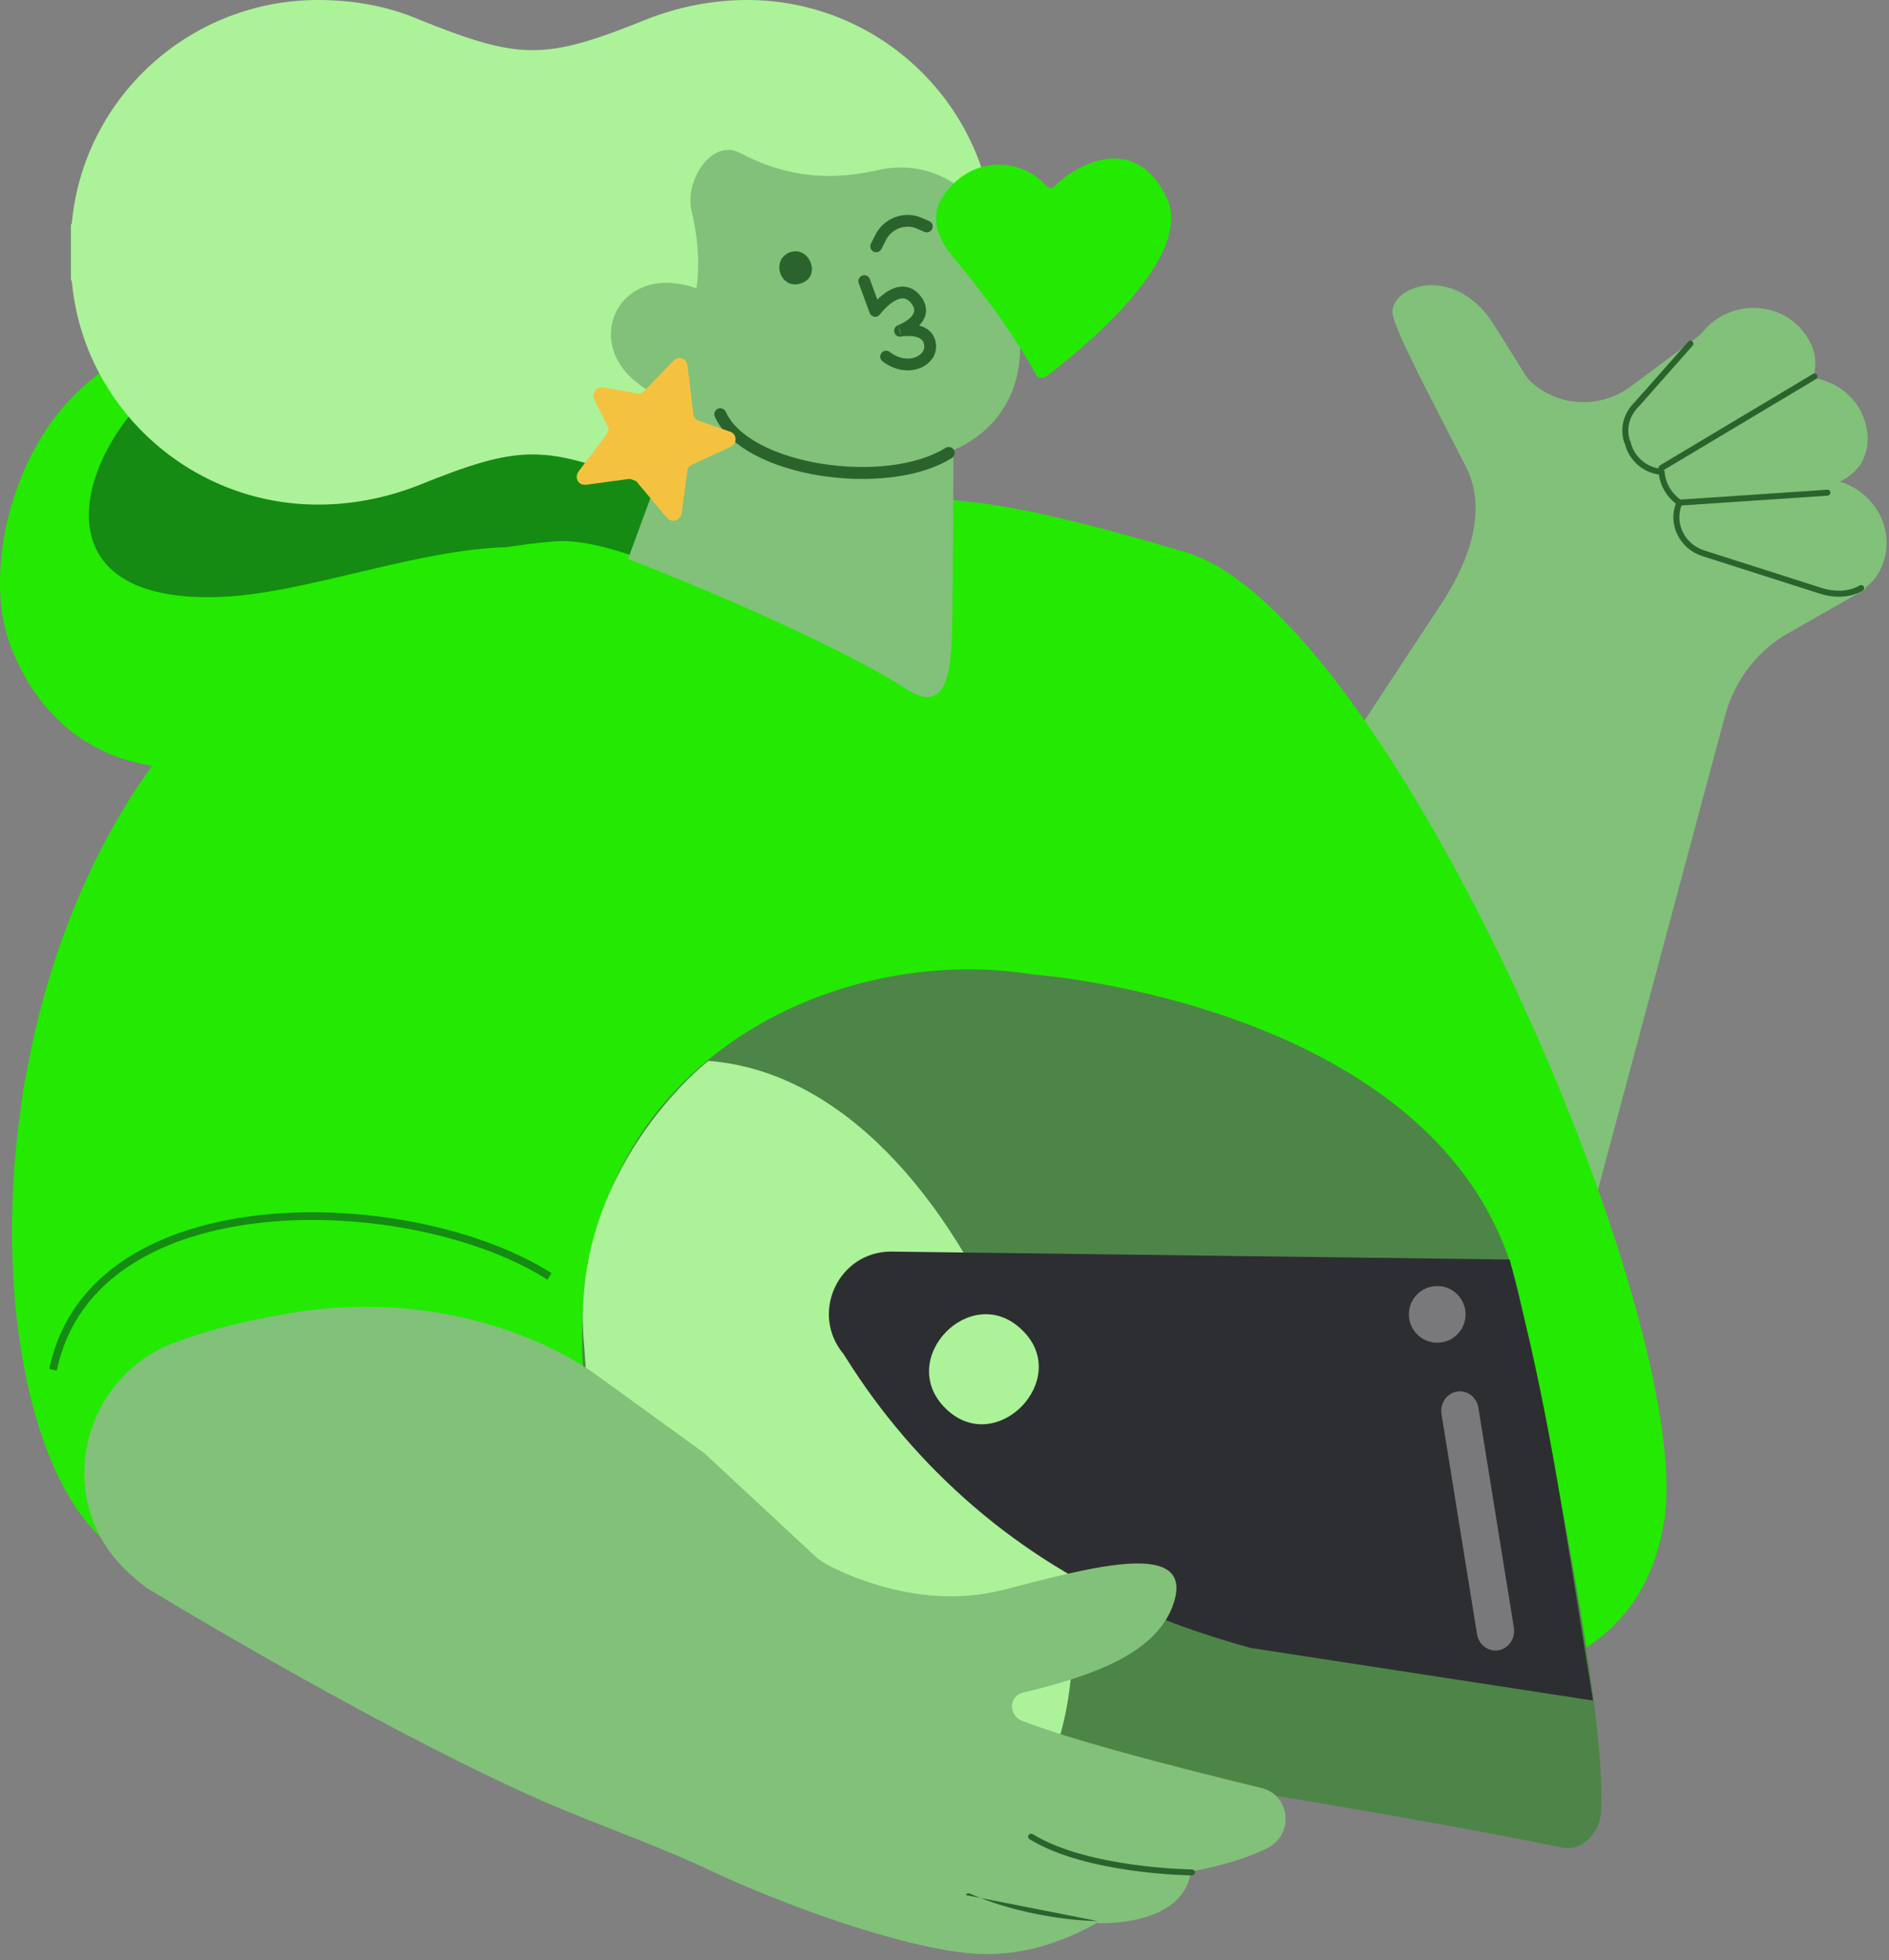 <svg width="242" height="251" viewBox="0 0 242 251" fill="none" xmlns="http://www.w3.org/2000/svg">
<rect x="0" y="0" width="242" height="251" fill="#808080" stroke="none"/>
<path d="M234.112 63.096C235.384 61.443 235.893 59.28 235.13 57.245C234.494 55.718 233.349 54.573 232.077 53.937C232.077 53.937 228.769 39.181 218.847 42.107L208.925 49.485C204.982 52.411 199.512 52.156 195.95 48.722C195.696 48.467 195.568 48.213 195.441 48.086C195.441 48.086 191.625 41.852 190.607 40.453C185.392 33.839 178.141 36.892 178.395 40.072C178.523 42.107 183.738 51.775 187.809 59.789C190.607 65.259 188.19 71.874 184.883 76.962L161.858 111.944L204.6 152.777L221.01 91.591C222.282 87.011 225.208 83.195 229.405 80.905L238.564 75.69C240.345 75.054 236.656 71.619 237.165 69.838C237.674 67.167 236.402 64.368 234.112 63.096Z" fill="#81c17a"/>
<path d="M229.279 52.157L215.668 60.171C212.869 61.825 209.307 60.298 208.417 57.118L208.29 56.864C207.908 55.21 208.417 53.429 209.562 52.157L218.594 41.981C222.283 38.164 228.77 38.673 231.569 43.253C232.459 44.652 232.841 46.306 232.332 48.214C232.077 49.867 230.805 51.267 229.279 52.157Z" fill="#81c17a"/>
<path d="M234.11 62.206L218.591 65.386C215.411 66.022 212.485 63.478 212.739 60.17V59.916C212.867 58.135 213.884 56.736 215.411 55.972L227.241 49.23C231.948 46.813 237.927 49.358 239.071 54.573C239.453 56.227 239.326 57.881 238.308 59.534C237.418 60.806 235.891 61.824 234.11 62.206Z" fill="#81c17a"/>
<path d="M233.22 76.07L218.083 71.236C215.03 70.219 213.758 66.53 215.539 63.858L215.666 63.604C216.683 62.205 218.21 61.314 219.991 61.441L233.602 61.314C238.945 61.569 242.888 66.657 241.362 71.745C240.853 73.399 239.962 74.798 238.181 75.689C236.782 76.579 234.874 76.579 233.22 76.07Z" fill="#81c17a"/>
<path fill-rule="evenodd" clip-rule="evenodd" d="M216.811 43.728C216.969 43.868 216.984 44.11 216.844 44.268L209.974 52.028C209.969 52.034 209.964 52.039 209.958 52.045C208.785 53.219 208.323 54.718 208.774 56.342L208.885 56.564C208.899 56.59 208.909 56.618 208.916 56.647C209.383 58.635 211.141 59.925 212.893 60.042C213.083 60.055 213.235 60.205 213.25 60.395C213.367 61.924 214.19 63.223 215.377 64.054C215.528 64.159 215.582 64.357 215.507 64.525C214.461 66.849 215.734 69.665 218.327 70.49L218.327 70.49L233.461 75.323C233.461 75.323 233.462 75.323 233.463 75.323C235.048 75.811 236.837 75.797 238.243 74.977C238.426 74.87 238.661 74.932 238.767 75.114C238.874 75.297 238.812 75.532 238.629 75.638C236.983 76.598 234.957 76.585 233.235 76.055L233.232 76.054L233.232 76.054L218.094 71.22C215.193 70.297 213.671 67.199 214.689 64.498C213.544 63.605 212.726 62.303 212.52 60.774C210.581 60.511 208.716 59.058 208.18 56.867L208.073 56.652C208.062 56.631 208.054 56.609 208.047 56.586C207.498 54.664 208.052 52.873 209.408 51.511L216.27 43.761C216.41 43.602 216.652 43.587 216.811 43.728Z" fill="#2b632d"/>
<path fill-rule="evenodd" clip-rule="evenodd" d="M232.787 48.016C232.895 48.197 232.836 48.432 232.654 48.541L213.064 60.244C212.883 60.352 212.648 60.293 212.539 60.112C212.431 59.93 212.49 59.695 212.672 59.586L232.261 47.883C232.443 47.775 232.678 47.834 232.787 48.016Z" fill="#2b632d"/>
<path fill-rule="evenodd" clip-rule="evenodd" d="M234.494 63.07C234.509 63.282 234.349 63.464 234.138 63.478L215.184 64.75C214.973 64.764 214.79 64.605 214.776 64.394C214.762 64.183 214.922 64 215.133 63.986L234.087 62.714C234.298 62.7 234.48 62.859 234.494 63.07Z" fill="#2b632d"/>
<path d="M116.827 84.721C106.905 77.979 92.022 68.311 79.81 67.293C67.853 66.275 48.517 45.541 30.708 43.505C5.776 40.707 -2.875 68.311 0.814 81.031C0.942 81.413 1.069 81.795 1.196 82.304C5.903 95.024 16.588 99.985 28.927 97.95C45.337 95.151 49.153 81.922 64.291 76.198C80.319 70.092 84.39 84.466 97.619 93.498C101.308 95.66 120.262 87.01 116.827 84.721Z" fill="#23ea00"/>
<path d="M91.002 92.481C81.589 54.828 49.405 75.817 27.907 76.453C3.611 77.216 10.48 56.99 20.911 48.976C21.292 48.722 58.564 40.326 70.903 42.87C112.246 51.139 93.928 104.311 91.002 92.481Z" fill="#158b13"/>
<path d="M213.167 195.01C217.491 169.189 177.886 78.488 151.936 70.729C122.297 61.951 118.735 63.732 104.488 64.877C104.488 64.877 135.399 78.87 112.375 86.757C112.375 86.757 82.608 68.312 71.032 69.329C-6.055 75.817 -9.108 181.526 14.552 198.19L36.05 195.01C32.743 202.388 38.086 210.784 46.227 211.038L161.858 214.6C169.236 214.727 208.29 224.125 213.167 195.01Z" fill="#23ea00"/>
<path d="M127.13 27.477C125.094 11.957 111.738 0 95.71 0C91.257 0 86.932 0.89 82.989 2.417C69.759 7.76 66.706 7.76 53.477 2.417C49.533 0.763 45.208 0 40.756 0C24.346 0 10.735 12.466 9.209 28.494C9.209 28.622 9.081 28.749 9.081 28.876V31.547V33.074V35.745C9.081 35.872 9.209 36 9.209 36.127C10.735 52.155 24.346 64.621 40.756 64.621C45.208 64.621 49.533 63.731 53.477 62.204C66.706 56.862 69.759 56.862 82.989 62.204C86.932 63.858 91.257 64.621 95.71 64.621C111.738 64.621 125.094 52.664 127.13 37.145C127.257 36.636 127.384 36.127 127.384 35.618V32.947V31.675V29.003C127.511 28.367 127.384 27.986 127.13 27.477Z" fill="#acf299"/>
<path d="M116.189 88.283C122.55 92.353 121.914 82.94 122.041 75.435C122.168 63.477 122.168 48.849 122.168 48.849C122.168 43.124 110.592 42.234 104.868 42.234C99.143 42.234 91.893 34.728 91.893 40.453L80.444 71.619C80.444 71.491 105.122 81.159 116.189 88.283Z" fill="#81c17a"/>
<path d="M126.622 28.496C124.078 23.281 118.354 20.482 112.629 21.754C108.05 22.772 102.071 23.408 94.82 19.592C91.258 17.684 87.697 23.026 88.587 26.97C89.605 31.168 89.987 36.256 88.206 40.836C89.478 43.507 89.987 50.885 93.675 54.701C97.746 58.899 121.534 57.881 121.534 57.881C121.534 57.881 126.241 56.355 128.785 51.903C131.583 47.323 131.71 39.309 126.622 28.496Z" fill="#81c17a"/>
<path d="M96.6 41.725C82.989 29.004 73.448 41.343 80.826 48.34C82.862 50.248 86.423 52.156 91.13 53.937L96.6 41.725Z" fill="#81c17a"/>
<path fill-rule="evenodd" clip-rule="evenodd" d="M91.963 52.346C92.349 52.173 92.802 52.346 92.975 52.732C93.705 54.359 95.288 55.796 97.49 56.953C99.681 58.104 102.412 58.937 105.308 59.397C111.138 60.321 117.407 59.697 121.126 57.358C121.484 57.133 121.957 57.24 122.182 57.599C122.408 57.957 122.3 58.43 121.942 58.655C117.774 61.277 111.068 61.861 105.068 60.91C102.048 60.431 99.15 59.555 96.778 58.309C94.416 57.069 92.501 55.421 91.577 53.359C91.404 52.973 91.577 52.52 91.963 52.346Z" fill="#2b632d"/>
<path d="M200.147 236.606C202.691 237.115 204.981 234.698 205.108 232.027C205.744 220.833 200.147 191.957 194.677 166.133C186.79 128.735 132.345 124.791 132.345 124.791C102.452 119.957 64.035 141.964 77.264 189.921C77.264 189.921 85.024 213.963 89.349 215.49C106.904 221.977 162.112 228.847 200.147 236.606Z" fill="#4d8548"/>
<path d="M134.762 225.158C144.939 201.243 125.349 138.53 90.749 135.859C90.749 135.859 72.685 149.852 74.848 172.495C76.883 204.424 87.568 217.271 116.826 221.851L134.762 225.158Z" fill="#acf299"/>
<path d="M193.405 161.299L114.155 160.281C107.413 160.281 103.724 168.168 108.049 173.383L109.194 175.164C118.48 189.411 131.964 200.606 147.738 206.839C151.427 208.365 155.625 209.765 160.204 211.037L204.091 217.779C199.638 190.429 198.493 181.016 193.405 161.299Z" fill="#2D2E32"/>
<path d="M130.946 170.331C124.458 163.971 114.663 174.02 121.151 180.381C127.638 186.741 137.433 176.564 130.946 170.331Z" fill="#acf299"/>
<path opacity="0.36" d="M186.635 178.211C187.938 177.98 189.174 178.901 189.395 180.269L193.942 208.436C194.163 209.805 193.286 211.102 191.982 211.334C190.679 211.566 189.443 210.644 189.222 209.276L186.948 195.193L184.675 181.109C184.454 179.741 185.331 178.443 186.635 178.211Z" fill="white"/>
<path opacity="0.36" d="M184.122 171.952C186.127 171.952 187.753 170.326 187.753 168.321C187.753 166.316 186.127 164.691 184.122 164.691C182.117 164.691 180.491 166.316 180.491 168.321C180.491 170.326 182.117 171.952 184.122 171.952Z" fill="white"/>
<path d="M76.374 176.056L90.239 186.105L104.614 199.462C105.504 200.225 106.903 200.861 108.303 201.497C114.663 204.169 121.532 205.314 128.274 203.66C138.451 201.116 153.003 196.718 150.41 205.146C148.335 211.888 139.468 214.727 131.073 216.762C129.292 217.144 129.165 219.561 130.818 220.324C136.67 222.614 147.991 225.667 161.602 228.974C165.291 229.865 165.8 234.826 162.493 236.607C158.295 238.769 152.571 239.66 152.571 239.66C151.553 246.91 140.486 246.274 140.486 246.274C136.415 248.564 130.691 250.854 123.695 250.091C114.281 249.073 99.653 243.603 91.257 239.66C83.497 235.971 74.974 233.172 67.469 229.737C45.971 219.942 18.876 203.405 18.876 203.405C17.477 202.388 16.205 201.243 15.06 199.971C6.918 190.685 10.989 176.056 22.565 171.858C26.636 170.332 31.978 168.932 38.72 167.915C61.872 164.734 76.374 176.056 76.374 176.056Z" fill="#81c17a"/>
<path fill-rule="evenodd" clip-rule="evenodd" d="M33.872 155.548C47.031 154.219 61.775 157.381 70.662 163.048L70.133 163.877C61.466 158.35 46.952 155.215 33.97 156.526C20.974 157.838 9.753 163.565 7.275 175.52L6.313 175.32C8.924 162.724 20.727 156.875 33.872 155.548Z" fill="#158b13"/>
<path fill-rule="evenodd" clip-rule="evenodd" d="M118.152 27.934L119.032 28.311C119.415 28.475 119.592 28.919 119.428 29.302C119.264 29.685 118.82 29.862 118.437 29.698L117.547 29.316C117.54 29.313 117.532 29.31 117.525 29.307C116.012 28.601 114.162 29.302 113.44 30.85L113.431 30.869L112.922 31.886C112.736 32.259 112.282 32.41 111.91 32.224C111.537 32.037 111.386 31.584 111.572 31.211L112.077 30.202C113.136 27.945 115.854 26.869 118.152 27.934Z" fill="#2b632d"/>
<path fill-rule="evenodd" clip-rule="evenodd" d="M110.462 35.293C110.853 35.149 111.286 35.35 111.43 35.741L112.394 38.371C112.715 38.053 113.116 37.702 113.567 37.406C114.16 37.016 114.919 36.669 115.746 36.702C116.623 36.737 117.428 37.19 118.079 38.109L118.086 38.119L118.086 38.119C118.606 38.879 118.742 39.643 118.552 40.355C118.408 40.897 118.094 41.341 117.752 41.69C118.62 41.924 119.56 42.474 119.852 43.715L119.854 43.724L119.854 43.724C120.21 45.326 119.195 46.626 117.83 47.152C116.454 47.683 114.651 47.497 113.059 46.266C112.729 46.011 112.668 45.537 112.923 45.207C113.178 44.878 113.652 44.817 113.981 45.072C115.187 46.004 116.438 46.072 117.287 45.744C118.147 45.412 118.532 44.742 118.382 44.056C118.238 43.455 117.72 43.162 116.925 43.062C116.547 43.015 116.173 43.025 115.887 43.048C115.745 43.059 115.63 43.074 115.552 43.085C115.513 43.091 115.483 43.096 115.464 43.099L115.445 43.102L115.443 43.102C115.443 43.102 115.443 43.102 115.443 43.102C115.443 43.102 115.443 43.102 115.301 42.361C115.043 41.658 115.041 41.653 115.041 41.653C115.041 41.653 115.041 41.653 115.041 41.653L115.044 41.652L115.067 41.643C115.089 41.634 115.123 41.621 115.167 41.602C115.254 41.565 115.381 41.508 115.529 41.433C115.83 41.279 116.197 41.061 116.506 40.791C116.822 40.515 117.023 40.235 117.094 39.967C117.155 39.738 117.148 39.422 116.844 38.976C116.415 38.373 116.014 38.223 115.686 38.21C115.309 38.195 114.868 38.357 114.395 38.667C113.933 38.971 113.515 39.368 113.205 39.702C113.052 39.867 112.93 40.011 112.847 40.113C112.806 40.164 112.775 40.204 112.755 40.23L112.733 40.258L112.729 40.264L112.729 40.264L112.728 40.265C112.564 40.488 112.29 40.603 112.015 40.564C111.739 40.525 111.508 40.338 111.412 40.077L110.013 36.261C109.87 35.87 110.07 35.436 110.462 35.293ZM115.041 41.653C115.041 41.653 115.04 41.653 115.04 41.653C114.672 41.789 114.469 42.185 114.574 42.563C114.679 42.942 115.057 43.176 115.443 43.102" fill="#2b632d"/>
<path d="M121.15 24.68C124.712 19.847 130.945 20.228 133.998 23.79C134.38 24.172 134.889 24.172 135.143 23.79C138.45 20.61 145.574 17.302 149.39 25.189C153.843 33.839 133.998 48.214 133.998 48.214C133.617 48.468 133.108 48.468 132.853 48.214L132.217 47.069C129.292 41.981 125.73 37.274 122.041 32.822C120.133 30.532 118.861 27.606 121.15 24.68Z" fill="#23ea00"/>
<path d="M101.179 32.312C103.723 31.422 105.249 35.365 102.705 36.255C100.034 37.273 98.634 33.33 101.179 32.312Z" fill="#2b632d"/>
<path d="M77.647 55.719L74.085 60.425C73.577 61.189 74.085 62.206 75.103 62.079L80.7 61.316C80.955 61.316 81.209 61.443 81.463 61.57L85.407 66.277C86.043 67.04 87.188 66.659 87.315 65.768L88.078 60.171C88.078 59.916 88.333 59.662 88.587 59.535L93.548 57.245C94.439 56.864 94.439 55.719 93.675 55.337L89.35 53.811C89.096 53.683 88.969 53.429 88.841 53.175L88.078 46.814C87.951 45.924 86.933 45.542 86.297 46.178L82.481 50.122C82.227 50.376 81.972 50.503 81.718 50.376L77.266 49.613C76.375 49.486 75.739 50.376 76.121 51.139L78.029 54.956C77.902 55.21 77.775 55.464 77.647 55.719Z" fill="#F5C240"/>
<path fill-rule="evenodd" clip-rule="evenodd" d="M131.763 235.007C131.874 234.827 132.11 234.771 132.29 234.881C135.845 237.064 140.93 238.201 145.165 238.788C147.276 239.08 149.162 239.234 150.52 239.315C151.199 239.356 151.745 239.378 152.122 239.39C152.31 239.396 152.455 239.4 152.553 239.402C152.602 239.403 152.64 239.403 152.664 239.404L152.692 239.404L152.701 239.404C152.912 239.406 153.082 239.579 153.08 239.791C153.078 240.003 152.905 240.172 152.694 240.17L152.697 239.844C152.694 240.17 152.694 240.17 152.694 240.17L152.691 240.17L152.683 240.17L152.653 240.17C152.627 240.169 152.588 240.169 152.538 240.168C152.437 240.166 152.288 240.162 152.097 240.156C151.714 240.144 151.161 240.121 150.474 240.08C149.101 239.998 147.195 239.842 145.06 239.547C140.805 238.957 135.586 237.804 131.889 235.534C131.709 235.424 131.653 235.188 131.763 235.007Z" fill="#2b632d"/>
<path fill-rule="evenodd" clip-rule="evenodd" d="M123.727 242.686C123.812 242.492 124.038 242.403 124.232 242.488C128.261 244.251 132.359 245.134 135.454 245.576C137 245.797 138.294 245.908 139.199 245.963C139.652 245.99 140.008 246.004 140.249 246.011C140.37 246.014 140.462 246.016 140.524 246.017L140.593 246.018L140.61 246.018L140.614 246.018L140.615 246.018L140.615 246.018C140.615 246.018 140.615 246.018 140.615 246.018" fill="#2b632d"/>
</svg>
